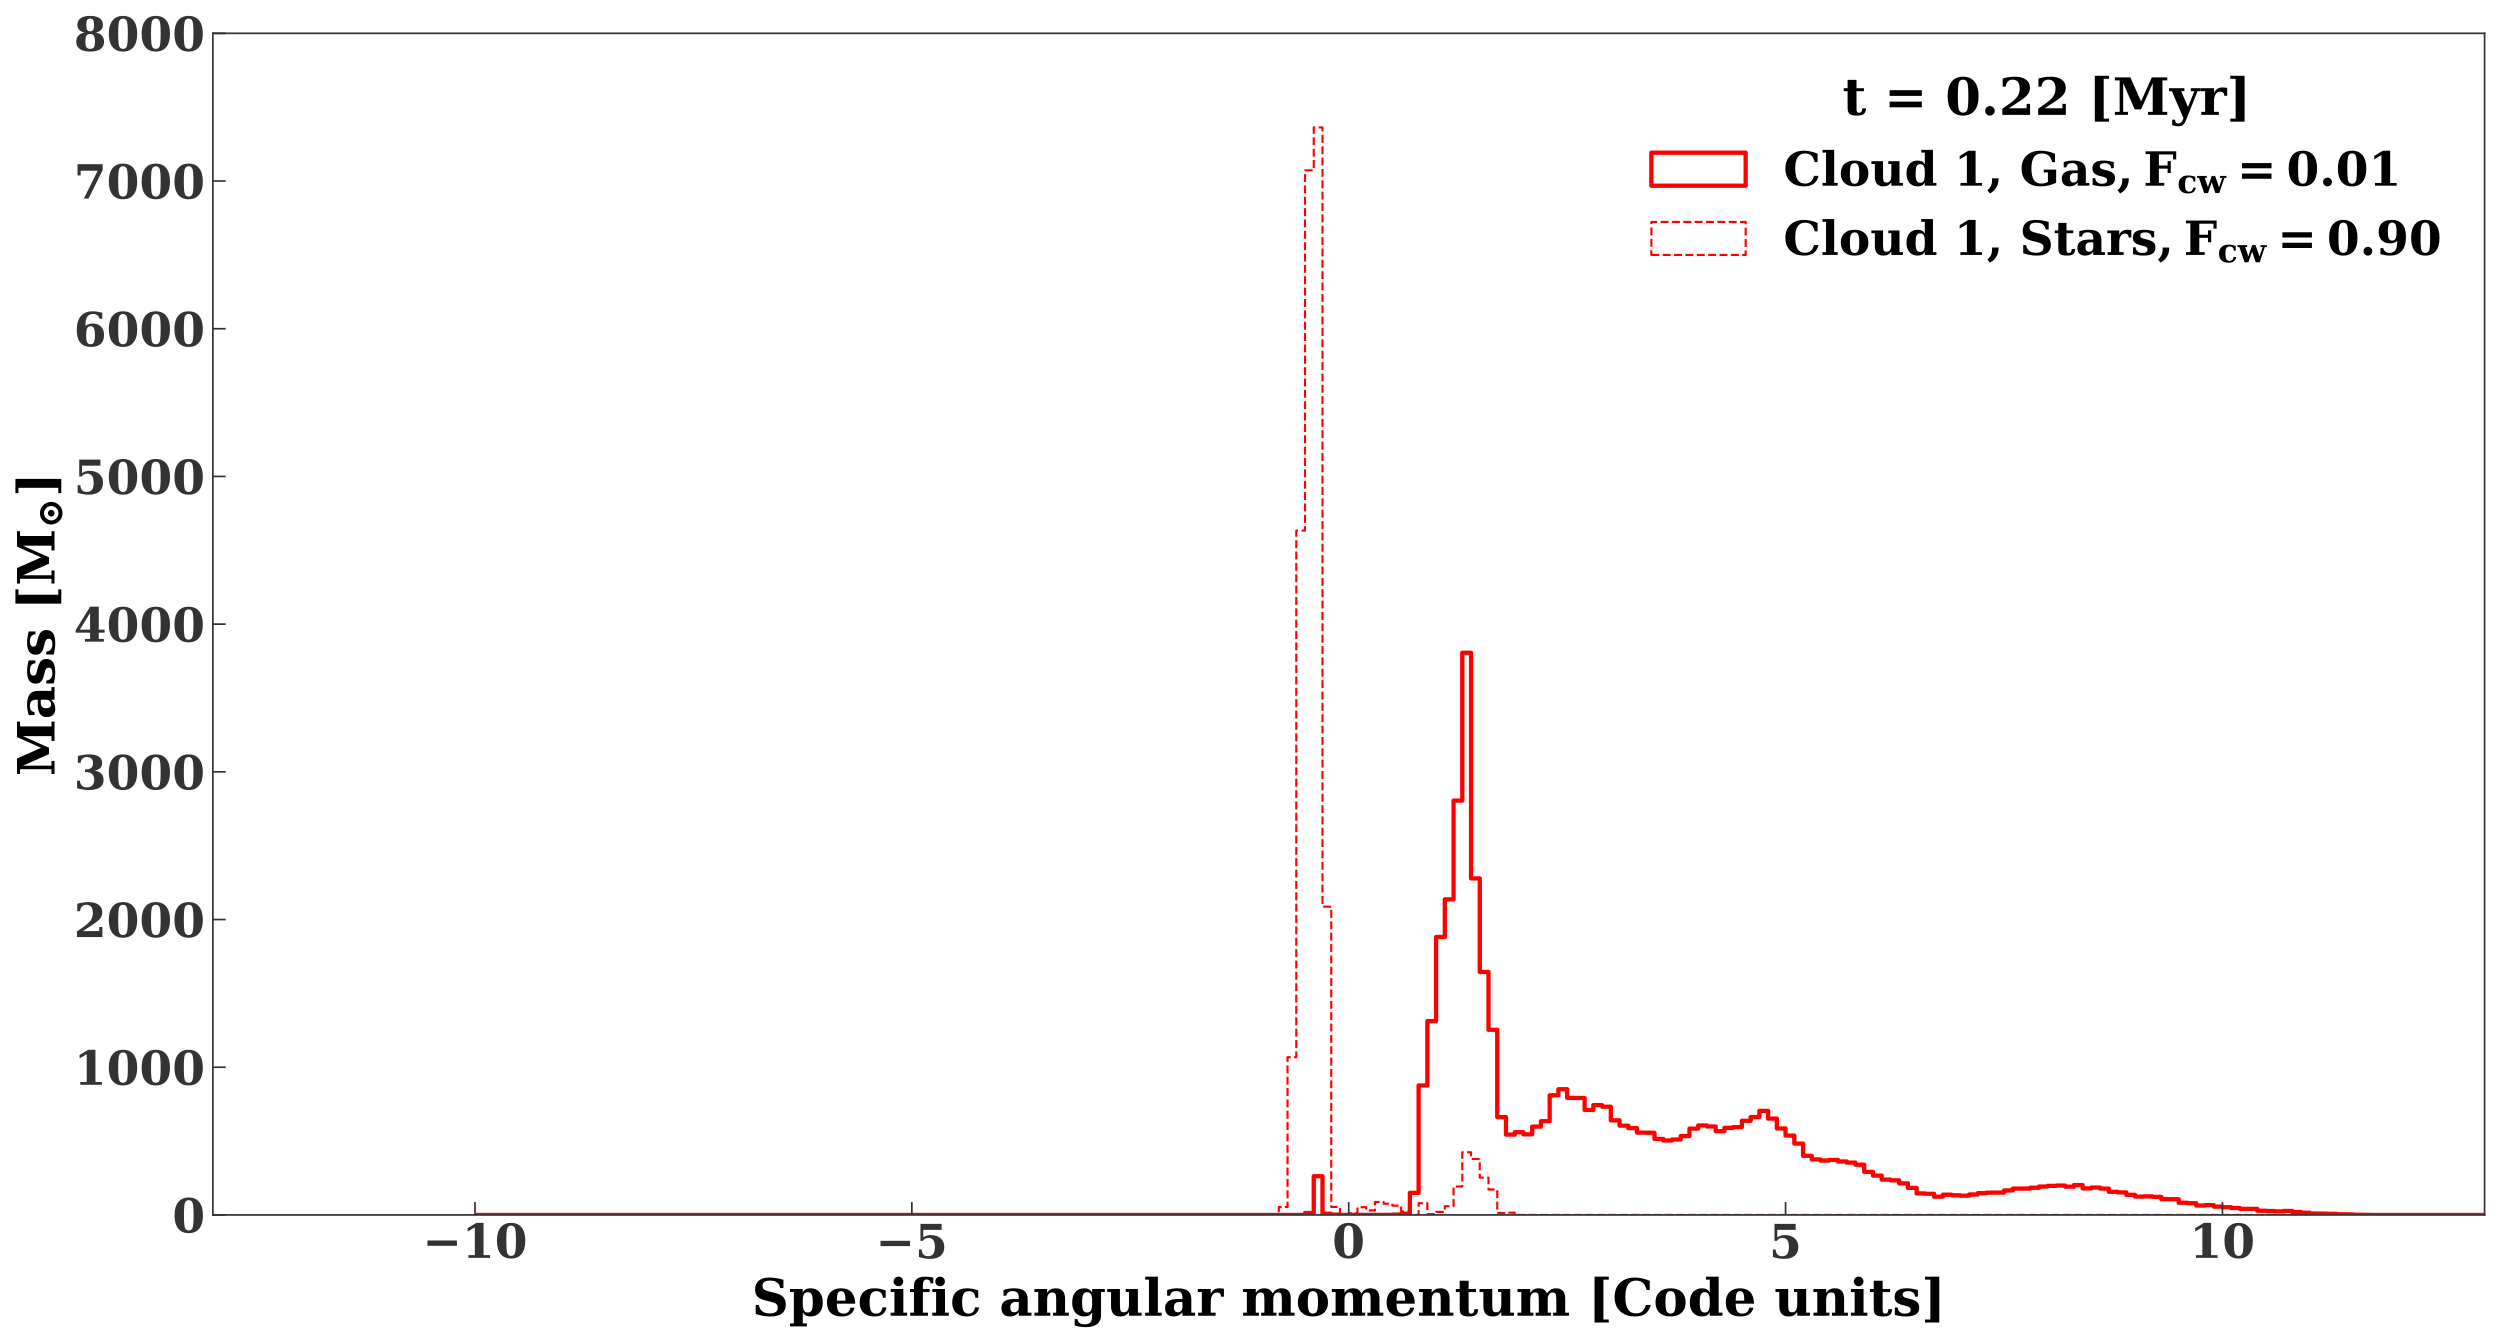 <?xml version="1.0" encoding="utf-8" standalone="no"?>
<!DOCTYPE svg PUBLIC "-//W3C//DTD SVG 1.1//EN"
  "http://www.w3.org/Graphics/SVG/1.1/DTD/svg11.dtd">
<!-- Created with matplotlib (https://matplotlib.org/) -->
<svg height="626.4pt" version="1.1" viewBox="0 0 1166.4 626.4" width="1166.4pt" xmlns="http://www.w3.org/2000/svg" xmlns:xlink="http://www.w3.org/1999/xlink">
 <defs>
  <style type="text/css">
*{stroke-linecap:butt;stroke-linejoin:round;}
  </style>
 </defs>
 <g id="figure_1">
  <g id="patch_1">
   <path d="M 0 626.4 
L 1166.4 626.4 
L 1166.4 0 
L 0 0 
z
" style="fill:#ffffff;"/>
  </g>
  <g id="axes_1">
   <g id="patch_2">
    <path d="M 99.308 566.839 
L 1159.2 566.839 
L 1159.2 15.558 
L 99.308 15.558 
z
" style="fill:#ffffff;"/>
   </g>
   <g id="patch_3">
    <path clip-path="url(#p87ce071ea0)" d="M 221.603 566.839 
L 608.871 566.839 
L 608.871 565.935 
L 612.948 565.935 
L 612.948 548.779 
L 617.024 548.779 
L 617.024 566.276 
L 621.101 566.276 
L 621.101 566.686 
L 625.177 566.686 
L 625.177 566.822 
L 649.636 566.805 
L 649.636 566.703 
L 653.713 566.703 
L 653.713 566.276 
L 657.789 566.276 
L 657.789 556.529 
L 661.866 556.529 
L 661.866 506.443 
L 665.942 506.443 
L 665.942 476.406 
L 670.019 476.406 
L 670.019 437.155 
L 674.095 437.155 
L 674.095 419.61 
L 678.172 419.61 
L 678.172 373.525 
L 682.248 373.525 
L 682.248 304.549 
L 686.325 304.549 
L 686.325 409.827 
L 690.401 409.827 
L 690.401 453.476 
L 694.478 453.476 
L 694.478 480.454 
L 698.554 480.454 
L 698.554 521.211 
L 702.631 521.211 
L 702.631 529.353 
L 706.707 529.353 
L 706.707 528.256 
L 710.784 528.256 
L 710.784 529.239 
L 714.86 529.239 
L 714.86 525.631 
L 718.937 525.631 
L 718.937 523.116 
L 723.013 523.116 
L 723.013 511.028 
L 727.09 511.028 
L 727.09 508.183 
L 731.166 508.183 
L 731.166 512.206 
L 739.32 512.306 
L 739.32 517.877 
L 743.396 517.877 
L 743.396 515.616 
L 747.473 515.616 
L 747.473 516.359 
L 751.549 516.359 
L 751.549 522.707 
L 755.626 522.707 
L 755.626 525.184 
L 759.702 525.184 
L 759.702 526.329 
L 763.779 526.329 
L 763.779 528.414 
L 771.932 528.5 
L 771.932 531.372 
L 776.008 531.372 
L 776.008 532.107 
L 780.085 532.107 
L 780.085 531.663 
L 784.161 531.663 
L 784.161 530.039 
L 788.238 530.039 
L 788.238 526.57 
L 792.314 526.57 
L 792.314 525.1 
L 796.391 525.1 
L 796.391 525.562 
L 800.467 525.562 
L 800.467 527.767 
L 804.544 527.767 
L 804.544 526.228 
L 808.62 526.228 
L 808.62 525.87 
L 812.697 525.87 
L 812.697 522.913 
L 816.773 522.913 
L 816.773 521.169 
L 820.85 521.169 
L 820.85 518.299 
L 824.926 518.299 
L 824.926 521.889 
L 829.003 521.889 
L 829.003 526.488 
L 833.079 526.488 
L 833.079 529.82 
L 837.156 529.82 
L 837.156 533.561 
L 841.232 533.561 
L 841.232 539.252 
L 845.309 539.252 
L 845.309 540.944 
L 849.385 540.944 
L 849.385 541.457 
L 853.462 541.457 
L 853.462 541.183 
L 857.538 541.183 
L 857.538 541.901 
L 861.615 541.901 
L 861.615 542.414 
L 865.691 542.414 
L 865.691 543.406 
L 869.768 543.406 
L 869.768 546.739 
L 873.844 546.739 
L 873.844 548.482 
L 877.921 548.482 
L 877.921 550.345 
L 881.997 550.345 
L 881.997 550.704 
L 886.074 550.704 
L 886.074 552.106 
L 890.15 552.106 
L 890.15 554.208 
L 894.227 554.208 
L 894.227 556.806 
L 898.303 556.806 
L 898.303 556.978 
L 902.38 556.978 
L 902.38 558.31 
L 906.456 558.31 
L 906.456 557.405 
L 910.533 557.405 
L 910.533 557.678 
L 914.609 557.678 
L 914.609 557.849 
L 918.686 557.849 
L 918.686 557.302 
L 922.762 557.302 
L 922.762 556.687 
L 926.839 556.687 
L 926.839 556.447 
L 934.992 556.396 
L 934.992 555.405 
L 939.068 555.405 
L 939.068 554.551 
L 947.221 554.533 
L 947.221 554.14 
L 951.298 554.14 
L 951.298 553.593 
L 955.375 553.593 
L 955.375 553.269 
L 959.451 553.269 
L 959.451 553.115 
L 963.528 553.115 
L 963.528 553.645 
L 967.604 553.645 
L 967.604 552.91 
L 971.681 552.91 
L 971.681 554.465 
L 975.757 554.465 
L 975.757 554.055 
L 979.834 554.055 
L 979.834 554.551 
L 983.91 554.551 
L 983.91 556.038 
L 987.987 556.038 
L 987.987 556.328 
L 992.063 556.328 
L 992.063 557.457 
L 996.14 557.457 
L 996.14 558.294 
L 1000.216 558.294 
L 1000.216 558.174 
L 1004.293 558.174 
L 1004.293 558.413 
L 1008.369 558.413 
L 1008.369 559.439 
L 1016.522 559.524 
L 1016.522 561.148 
L 1020.599 561.148 
L 1020.599 561.37 
L 1024.675 561.37 
L 1024.675 562.447 
L 1028.752 562.447 
L 1028.752 562.259 
L 1032.828 562.259 
L 1032.828 562.942 
L 1036.905 562.942 
L 1036.905 563.233 
L 1040.981 563.233 
L 1040.981 563.644 
L 1045.058 563.644 
L 1045.058 564.002 
L 1053.211 564.019 
L 1053.211 564.874 
L 1057.287 564.874 
L 1057.287 565.011 
L 1061.364 565.011 
L 1061.364 565.181 
L 1065.44 565.181 
L 1065.44 564.977 
L 1069.517 564.977 
L 1069.517 565.489 
L 1073.593 565.489 
L 1073.593 565.814 
L 1077.67 565.814 
L 1077.67 566.156 
L 1085.823 566.224 
L 1085.823 566.31 
L 1089.899 566.31 
L 1089.899 566.498 
L 1098.052 566.6 
L 1098.052 566.72 
L 1106.205 566.822 
L 1106.205 566.839 
L 1159.2 566.839 
L 1159.2 566.839 
" style="fill:none;stroke:#ff0000;stroke-linejoin:miter;stroke-width:2;"/>
   </g>
   <g id="patch_4">
    <path clip-path="url(#p87ce071ea0)" d="M 221.603 566.839 
L 596.642 566.839 
L 596.642 563.153 
L 600.718 563.153 
L 600.718 493.238 
L 604.795 493.238 
L 604.795 247.544 
L 608.871 247.544 
L 608.871 79.465 
L 612.948 79.465 
L 612.948 59.445 
L 617.024 59.445 
L 617.024 423.007 
L 621.101 423.007 
L 621.101 563.118 
L 625.177 563.118 
L 625.177 566.532 
L 629.254 566.532 
L 629.254 566.037 
L 633.33 566.037 
L 633.33 563.221 
L 637.407 563.221 
L 637.407 564.74 
L 641.483 564.74 
L 641.483 560.779 
L 645.56 560.779 
L 645.56 561.616 
L 649.636 561.616 
L 649.636 562.504 
L 653.713 562.504 
L 653.713 565.201 
L 657.789 565.201 
L 657.789 566.839 
L 661.866 566.839 
L 661.866 561.36 
L 665.942 561.36 
L 665.942 566.481 
L 670.019 566.481 
L 670.019 565.423 
L 674.095 565.423 
L 674.095 562.76 
L 678.172 562.76 
L 678.172 553.577 
L 682.248 553.577 
L 682.248 537.601 
L 686.325 537.601 
L 686.325 540.74 
L 690.401 540.74 
L 690.401 549.428 
L 694.478 549.428 
L 694.478 554.959 
L 698.554 554.959 
L 698.554 565.918 
L 702.631 565.918 
L 702.631 565.781 
L 706.707 565.781 
L 706.707 566.839 
L 1159.2 566.839 
L 1159.2 566.839 
" style="fill:none;stroke:#ff0000;stroke-dasharray:3.7,1.6;stroke-dashoffset:0;stroke-linejoin:miter;"/>
   </g>
   <g id="matplotlib.axis_1">
    <g id="xtick_1">
     <g id="line2d_1">
      <defs>
       <path d="M 0 0 
L 0 -6 
" id="m937de86184" style="stroke:#333333;stroke-width:0.8;"/>
      </defs>
      <g>
       <use style="fill:#333333;stroke:#333333;stroke-width:0.8;" x="221.603" xlink:href="#m937de86184" y="566.839"/>
      </g>
     </g>
     <g id="text_1">
      <!-- $\mathdefault{−10}$ -->
      <defs>
       <path d="M 10.594 36.922 
L 73.188 36.922 
L 73.188 25.688 
L 10.594 25.688 
z
" id="DejaVuSerif-Bold-8722"/>
       <path d="M 13.719 0 
L 13.719 5.906 
L 27.391 5.906 
L 27.391 64.891 
L 12.203 55.906 
L 12.203 63.188 
L 30.516 74.219 
L 45.906 74.219 
L 45.906 5.906 
L 59.625 5.906 
L 59.625 0 
z
" id="DejaVuSerif-Bold-49"/>
       <path d="M 34.812 4.297 
Q 40.672 4.297 42.844 9.609 
Q 45.016 14.938 45.016 36.375 
Q 45.016 57.672 42.844 63.078 
Q 40.672 68.5 34.812 68.5 
Q 28.953 68.5 26.781 63.172 
Q 24.609 57.859 24.609 36.375 
Q 24.609 14.938 26.781 9.609 
Q 28.953 4.297 34.812 4.297 
z
M 34.812 -1.422 
Q 20.219 -1.422 12.453 8.312 
Q 4.688 18.062 4.688 36.375 
Q 4.688 54.688 12.453 64.453 
Q 20.219 74.219 34.812 74.219 
Q 49.359 74.219 57.125 64.453 
Q 64.891 54.688 64.891 36.375 
Q 64.891 18.062 57.125 8.312 
Q 49.359 -1.422 34.812 -1.422 
z
" id="DejaVuSerif-Bold-48"/>
      </defs>
      <g style="fill:#333333;" transform="translate(197.073 587.056)scale(0.22 -0.22)">
       <use transform="translate(0 0.781)" xlink:href="#DejaVuSerif-Bold-8722"/>
       <use transform="translate(83.789 0.781)" xlink:href="#DejaVuSerif-Bold-49"/>
       <use transform="translate(153.369 0.781)" xlink:href="#DejaVuSerif-Bold-48"/>
      </g>
     </g>
    </g>
    <g id="xtick_2">
     <g id="line2d_2">
      <g>
       <use style="fill:#333333;stroke:#333333;stroke-width:0.8;" x="425.428" xlink:href="#m937de86184" y="566.839"/>
      </g>
     </g>
     <g id="text_2">
      <!-- $\mathdefault{−5}$ -->
      <defs>
       <path d="M 56.391 72.906 
L 56.391 60.109 
L 17.391 60.109 
L 17.391 44.094 
Q 20.609 46.578 24.562 47.844 
Q 28.516 49.125 32.906 49.125 
Q 46.391 49.125 54.203 42.312 
Q 62.016 35.5 62.016 23.781 
Q 62.016 11.859 54.203 5.219 
Q 46.391 -1.422 32.328 -1.422 
Q 26.375 -1.422 20.484 -0.438 
Q 14.594 0.531 8.203 2.594 
L 8.203 18.5 
L 14.062 18.5 
Q 14.359 11.328 17.797 7.812 
Q 21.234 4.297 27.984 4.297 
Q 35.156 4.297 38.625 9.109 
Q 42.094 13.922 42.094 23.781 
Q 42.094 33.5 38.688 38.297 
Q 35.297 43.109 28.422 43.109 
Q 24.703 43.109 21.797 41.578 
Q 18.891 40.047 16.406 36.812 
L 11.531 36.812 
L 11.531 72.906 
z
" id="DejaVuSerif-Bold-53"/>
      </defs>
      <g style="fill:#333333;" transform="translate(408.488 587.056)scale(0.22 -0.22)">
       <use transform="translate(0 0.094)" xlink:href="#DejaVuSerif-Bold-8722"/>
       <use transform="translate(83.789 0.094)" xlink:href="#DejaVuSerif-Bold-53"/>
      </g>
     </g>
    </g>
    <g id="xtick_3">
     <g id="line2d_3">
      <g>
       <use style="fill:#333333;stroke:#333333;stroke-width:0.8;" x="629.254" xlink:href="#m937de86184" y="566.839"/>
      </g>
     </g>
     <g id="text_3">
      <!-- $\mathdefault{0}$ -->
      <g style="fill:#333333;" transform="translate(621.554 587.056)scale(0.22 -0.22)">
       <use transform="translate(0 0.781)" xlink:href="#DejaVuSerif-Bold-48"/>
      </g>
     </g>
    </g>
    <g id="xtick_4">
     <g id="line2d_4">
      <g>
       <use style="fill:#333333;stroke:#333333;stroke-width:0.8;" x="833.079" xlink:href="#m937de86184" y="566.839"/>
      </g>
     </g>
     <g id="text_4">
      <!-- $\mathdefault{5}$ -->
      <g style="fill:#333333;" transform="translate(825.379 587.056)scale(0.22 -0.22)">
       <use transform="translate(0 0.094)" xlink:href="#DejaVuSerif-Bold-53"/>
      </g>
     </g>
    </g>
    <g id="xtick_5">
     <g id="line2d_5">
      <g>
       <use style="fill:#333333;stroke:#333333;stroke-width:0.8;" x="1036.905" xlink:href="#m937de86184" y="566.839"/>
      </g>
     </g>
     <g id="text_5">
      <!-- $\mathdefault{10}$ -->
      <g style="fill:#333333;" transform="translate(1021.505 587.056)scale(0.22 -0.22)">
       <use transform="translate(0 0.781)" xlink:href="#DejaVuSerif-Bold-49"/>
       <use transform="translate(69.58 0.781)" xlink:href="#DejaVuSerif-Bold-48"/>
      </g>
     </g>
    </g>
    <g id="text_6">
     <!-- Specific angular momentum [Code units] -->
     <defs>
      <path d="M 7.719 3.516 
L 7.719 20.797 
L 13.922 20.797 
Q 15.328 12.594 20.594 8.547 
Q 25.875 4.5 35.203 4.5 
Q 42.781 4.5 46.734 7.375 
Q 50.688 10.25 50.688 15.828 
Q 50.688 20.219 48 22.656 
Q 45.312 25.094 36.922 27.203 
L 25.984 29.891 
Q 15.281 32.625 10.938 37.469 
Q 6.594 42.328 6.594 51.312 
Q 6.594 62.156 13.797 68.188 
Q 21 74.219 33.984 74.219 
Q 40.375 74.219 47.281 73.141 
Q 54.203 72.078 61.625 69.922 
L 61.625 53.812 
L 55.422 53.812 
Q 54 61.328 49.219 64.812 
Q 44.438 68.312 35.594 68.312 
Q 28.375 68.312 24.688 65.797 
Q 21 63.281 21 58.297 
Q 21 53.766 23.531 51.391 
Q 26.078 49.031 35.984 46.484 
L 46.922 43.797 
Q 57.078 41.266 61.641 35.891 
Q 66.219 30.516 66.219 21.094 
Q 66.219 10.062 58.594 4.312 
Q 50.984 -1.422 36.188 -1.422 
Q 29.047 -1.422 22.016 -0.188 
Q 14.984 1.031 7.719 3.516 
z
" id="DejaVuSerif-Bold-83"/>
      <path d="M 27 28.516 
L 27 23.391 
Q 27 14.312 29.312 10.25 
Q 31.641 6.203 36.812 6.203 
Q 42.141 6.203 44.312 10.5 
Q 46.484 14.797 46.484 25.984 
Q 46.484 37.156 44.312 41.422 
Q 42.141 45.703 36.812 45.703 
Q 31.641 45.703 29.312 41.641 
Q 27 37.594 27 28.516 
z
M 9.719 46 
L 2.297 46 
L 2.297 51.906 
L 27 51.906 
L 27 45.312 
Q 29.203 49.359 32.906 51.344 
Q 36.625 53.328 42.094 53.328 
Q 53.172 53.328 59.547 46.016 
Q 65.922 38.719 65.922 25.984 
Q 65.922 13.234 59.547 5.906 
Q 53.172 -1.422 42.094 -1.422 
Q 36.625 -1.422 32.906 0.562 
Q 29.203 2.547 27 6.594 
L 27 -14.891 
L 35.016 -14.891 
L 35.016 -20.797 
L 2.297 -20.797 
L 2.297 -14.891 
L 9.719 -14.891 
z
" id="DejaVuSerif-Bold-112"/>
      <path d="M 40.094 29.297 
Q 40.094 39.547 38.188 43.672 
Q 36.281 47.797 31.688 47.797 
Q 27.25 47.797 25.312 43.75 
Q 23.391 39.703 23.391 30.172 
L 23.391 29.297 
z
M 59.078 23.484 
L 23.391 23.484 
L 23.391 23.094 
Q 23.391 13.031 26.406 8.562 
Q 29.438 4.109 36.188 4.109 
Q 41.797 4.109 45.266 7.078 
Q 48.734 10.062 49.703 15.719 
L 57.812 15.719 
Q 55.719 6.891 49.469 2.734 
Q 43.219 -1.422 31.984 -1.422 
Q 18.5 -1.422 11.297 5.688 
Q 4.109 12.797 4.109 25.984 
Q 4.109 38.875 11.469 46.094 
Q 18.844 53.328 31.984 53.328 
Q 44.875 53.328 51.75 45.734 
Q 58.641 38.141 59.078 23.484 
z
" id="DejaVuSerif-Bold-101"/>
      <path d="M 56.391 16.219 
Q 54.547 7.328 48.797 2.953 
Q 43.062 -1.422 33.203 -1.422 
Q 19.344 -1.422 11.719 5.75 
Q 4.109 12.938 4.109 25.984 
Q 4.109 38.875 11.625 46.094 
Q 19.141 53.328 32.516 53.328 
Q 37.938 53.328 43.453 52.297 
Q 48.969 51.266 54.688 49.219 
L 54.688 34.812 
L 49.219 34.812 
Q 48.438 41.406 45.359 44.594 
Q 42.281 47.797 36.719 47.797 
Q 29.5 47.797 26.438 42.906 
Q 23.391 38.031 23.391 25.984 
Q 23.391 14.203 26.359 9.156 
Q 29.344 4.109 36.078 4.109 
Q 41.312 4.109 44.453 7.234 
Q 47.609 10.359 48.297 16.219 
z
" id="DejaVuSerif-Bold-99"/>
      <path d="M 9.188 66.609 
Q 9.188 70.562 11.922 73.266 
Q 14.656 75.984 18.609 75.984 
Q 22.469 75.984 25.172 73.266 
Q 27.875 70.562 27.875 66.609 
Q 27.875 62.75 25.172 60.031 
Q 22.469 57.328 18.609 57.328 
Q 14.656 57.328 11.922 60.016 
Q 9.188 62.703 9.188 66.609 
z
M 28.078 5.906 
L 35.5 5.906 
L 35.5 0 
L 3.422 0 
L 3.422 5.906 
L 10.797 5.906 
L 10.797 46 
L 3.422 46 
L 3.422 51.906 
L 28.078 51.906 
z
" id="DejaVuSerif-Bold-105"/>
      <path d="M 48.391 62.984 
L 42.922 62.984 
Q 42.531 66.797 40.703 68.656 
Q 38.875 70.516 35.5 70.516 
Q 31.594 70.516 29.828 67.703 
Q 28.078 64.891 28.078 58.594 
L 28.078 51.906 
L 41.109 51.906 
L 41.109 46 
L 28.078 46 
L 28.078 5.906 
L 38.094 5.906 
L 38.094 0 
L 3.422 0 
L 3.422 5.906 
L 10.797 5.906 
L 10.797 46 
L 3.078 46 
L 3.078 51.906 
L 10.797 51.906 
L 10.797 58.406 
Q 10.797 67.047 16.312 71.516 
Q 21.828 75.984 32.516 75.984 
Q 36.672 75.984 40.625 75.516 
Q 44.578 75.047 48.391 74.125 
z
" id="DejaVuSerif-Bold-102"/>
      <path id="DejaVuSerif-Bold-32"/>
      <path d="M 55.078 31.891 
L 55.078 5.906 
L 62.5 5.906 
L 62.5 0 
L 37.797 0 
L 37.797 6.594 
Q 34.375 2.484 30.172 0.531 
Q 25.984 -1.422 20.609 -1.422 
Q 12.641 -1.422 8.375 2.844 
Q 4.109 7.125 4.109 15.094 
Q 4.109 23.828 10.234 28.172 
Q 16.359 32.516 28.719 32.516 
L 37.797 32.516 
L 37.797 35.594 
Q 37.797 41.891 34.812 44.891 
Q 31.844 47.906 25.594 47.906 
Q 20.406 47.906 17.594 45.781 
Q 14.797 43.656 13.625 38.812 
L 8.109 38.812 
L 8.109 50 
Q 12.75 51.656 17.719 52.484 
Q 22.703 53.328 28.219 53.328 
Q 42.141 53.328 48.609 48.141 
Q 55.078 42.969 55.078 31.891 
z
M 37.797 16.312 
L 37.797 26.703 
L 31.297 26.703 
Q 26.469 26.703 23.875 24.062 
Q 21.297 21.438 21.297 16.5 
Q 21.297 11.578 23.172 9.125 
Q 25.047 6.688 28.906 6.688 
Q 32.906 6.688 35.344 9.328 
Q 37.797 11.969 37.797 16.312 
z
" id="DejaVuSerif-Bold-97"/>
      <path d="M 3.422 0 
L 3.422 5.906 
L 10.797 5.906 
L 10.797 46 
L 3.422 46 
L 3.422 51.906 
L 28.078 51.906 
L 28.078 44.578 
Q 31.203 49.219 35.203 51.266 
Q 39.203 53.328 45.312 53.328 
Q 54.047 53.328 58.516 48.172 
Q 62.984 43.016 62.984 33.016 
L 62.984 5.906 
L 70.406 5.906 
L 70.406 0 
L 39.406 0 
L 39.406 5.906 
L 45.703 5.906 
L 45.703 33.5 
Q 45.703 40.094 44.016 42.656 
Q 42.328 45.219 38.188 45.219 
Q 32.953 45.219 30.516 41.375 
Q 28.078 37.547 28.078 29.203 
L 28.078 5.906 
L 34.422 5.906 
L 34.422 0 
z
" id="DejaVuSerif-Bold-110"/>
      <path d="M 60.203 46 
L 60.203 0.688 
Q 60.203 -10.25 52.406 -16.234 
Q 44.625 -22.219 30.422 -22.219 
Q 25.25 -22.219 19.922 -21.406 
Q 14.594 -20.609 8.984 -19 
L 8.984 -6.594 
L 14.5 -6.594 
Q 15.234 -11.719 18.625 -14.203 
Q 22.016 -16.703 28.328 -16.703 
Q 36.328 -16.703 39.625 -12.859 
Q 42.922 -9.031 42.922 0.688 
L 42.922 6.594 
Q 40.719 2.547 36.984 0.562 
Q 33.25 -1.422 27.781 -1.422 
Q 16.75 -1.422 10.422 5.906 
Q 4.109 13.234 4.109 25.984 
Q 4.109 38.766 10.422 46.047 
Q 16.75 53.328 27.781 53.328 
Q 33.25 53.328 36.984 51.344 
Q 40.719 49.359 42.922 45.312 
L 42.922 51.906 
L 67.578 51.906 
L 67.578 46 
z
M 42.922 28.516 
Q 42.922 37.594 40.578 41.641 
Q 38.234 45.703 33.109 45.703 
Q 27.734 45.703 25.562 41.422 
Q 23.391 37.156 23.391 25.984 
Q 23.391 14.797 25.578 10.5 
Q 27.781 6.203 33.109 6.203 
Q 38.234 6.203 40.578 10.25 
Q 42.922 14.312 42.922 23.391 
z
" id="DejaVuSerif-Bold-103"/>
      <path d="M 61.922 51.906 
L 61.922 5.906 
L 69.281 5.906 
L 69.281 0 
L 44.578 0 
L 44.578 7.328 
Q 41.5 2.688 37.5 0.625 
Q 33.5 -1.422 27.391 -1.422 
Q 18.656 -1.422 14.188 3.734 
Q 9.719 8.891 9.719 18.891 
L 9.719 46 
L 2.297 46 
L 2.297 51.906 
L 27 51.906 
L 27 21.578 
Q 27 11.922 28.609 9.297 
Q 30.219 6.688 34.516 6.688 
Q 39.75 6.688 42.156 10.547 
Q 44.578 14.406 44.578 22.797 
L 44.578 46 
L 38.281 46 
L 38.281 51.906 
z
" id="DejaVuSerif-Bold-117"/>
      <path d="M 28.078 5.906 
L 35.5 5.906 
L 35.5 0 
L 3.422 0 
L 3.422 5.906 
L 10.797 5.906 
L 10.797 70.125 
L 3.422 70.125 
L 3.422 75.984 
L 28.078 75.984 
z
" id="DejaVuSerif-Bold-108"/>
      <path d="M 53.719 52.484 
L 53.719 37.016 
L 48.188 37.016 
Q 47.906 41.156 45.953 43.188 
Q 44 45.219 40.281 45.219 
Q 34.625 45.219 31.344 40.234 
Q 28.078 35.25 28.078 26.422 
L 28.078 5.906 
L 37.5 5.906 
L 37.5 0 
L 3.422 0 
L 3.422 5.906 
L 10.797 5.906 
L 10.797 46 
L 2.875 46 
L 2.875 51.906 
L 28.078 51.906 
L 28.078 42.672 
Q 30.609 48.094 34.781 50.703 
Q 38.969 53.328 45.016 53.328 
Q 46.531 53.328 48.703 53.094 
Q 50.875 52.875 53.719 52.484 
z
" id="DejaVuSerif-Bold-114"/>
      <path d="M 60.688 43.406 
Q 64.312 48.578 68.5 50.953 
Q 72.703 53.328 78.328 53.328 
Q 87.25 53.328 91.672 48.266 
Q 96.094 43.219 96.094 33.016 
L 96.094 5.906 
L 103.516 5.906 
L 103.516 0 
L 72.609 0 
L 72.609 5.906 
L 78.812 5.906 
L 78.812 30.422 
Q 78.812 40.141 77.312 42.672 
Q 75.828 45.219 71.781 45.219 
Q 67.188 45.219 64.641 41.672 
Q 62.109 38.141 62.109 31.594 
L 62.109 5.906 
L 68.312 5.906 
L 68.312 0 
L 38.625 0 
L 38.625 5.906 
L 44.828 5.906 
L 44.828 30.422 
Q 44.828 40.141 43.312 42.672 
Q 41.797 45.219 37.797 45.219 
Q 33.156 45.219 30.609 41.672 
Q 28.078 38.141 28.078 31.594 
L 28.078 5.906 
L 34.281 5.906 
L 34.281 0 
L 3.422 0 
L 3.422 5.906 
L 10.797 5.906 
L 10.797 46 
L 3.422 46 
L 3.422 51.906 
L 28.078 51.906 
L 28.078 44.578 
Q 31.109 49.125 35.016 51.219 
Q 38.922 53.328 44.281 53.328 
Q 50.641 53.328 54.594 50.906 
Q 58.547 48.484 60.688 43.406 
z
" id="DejaVuSerif-Bold-109"/>
      <path d="M 33.406 4.109 
Q 38.875 4.109 41.094 8.797 
Q 43.312 13.484 43.312 25.984 
Q 43.312 38.484 41.109 43.141 
Q 38.922 47.797 33.406 47.797 
Q 27.875 47.797 25.625 43.078 
Q 23.391 38.375 23.391 25.984 
Q 23.391 13.578 25.625 8.844 
Q 27.875 4.109 33.406 4.109 
z
M 33.406 -1.422 
Q 19.672 -1.422 11.891 5.875 
Q 4.109 13.188 4.109 25.984 
Q 4.109 38.812 11.891 46.062 
Q 19.672 53.328 33.406 53.328 
Q 47.172 53.328 54.938 46.062 
Q 62.703 38.812 62.703 25.984 
Q 62.703 13.188 54.906 5.875 
Q 47.125 -1.422 33.406 -1.422 
z
" id="DejaVuSerif-Bold-111"/>
      <path d="M 9.906 46 
L 2.391 46 
L 2.391 51.906 
L 9.906 51.906 
L 9.906 68.016 
L 27.203 68.016 
L 27.203 51.906 
L 41.609 51.906 
L 41.609 46 
L 27.203 46 
L 27.203 14.203 
Q 27.203 7.422 28.266 5.766 
Q 29.344 4.109 32.172 4.109 
Q 35.297 4.109 36.812 6.203 
Q 38.328 8.297 38.422 12.703 
L 45.703 12.703 
Q 45.266 4.891 41.422 1.734 
Q 37.594 -1.422 28.219 -1.422 
Q 17.531 -1.422 13.719 1.922 
Q 9.906 5.281 9.906 14.203 
z
" id="DejaVuSerif-Bold-116"/>
      <path d="M 12.5 75.984 
L 40.188 75.984 
L 40.188 70.125 
L 29.781 70.125 
L 29.781 -7.328 
L 40.188 -7.328 
L 40.188 -13.188 
L 12.5 -13.188 
z
" id="DejaVuSerif-Bold-91"/>
      <path d="M 74.516 20.797 
Q 71.625 9.516 64.156 4.047 
Q 56.688 -1.422 44.094 -1.422 
Q 25.641 -1.422 14.922 8.766 
Q 4.203 18.953 4.203 36.375 
Q 4.203 53.859 14.922 64.031 
Q 25.641 74.219 44.094 74.219 
Q 50.594 74.219 57.625 72.656 
Q 64.656 71.094 72.516 67.922 
L 72.516 50 
L 66.312 50 
Q 64.406 59.188 59.375 63.75 
Q 54.344 68.312 46.094 68.312 
Q 35.453 68.312 30.266 60.469 
Q 25.094 52.641 25.094 36.375 
Q 25.094 20.125 30.266 12.312 
Q 35.453 4.5 46.188 4.5 
Q 53.469 4.5 58.078 8.547 
Q 62.703 12.594 64.797 20.797 
z
" id="DejaVuSerif-Bold-67"/>
      <path d="M 42.922 23.391 
L 42.922 28.516 
Q 42.922 37.594 40.578 41.641 
Q 38.234 45.703 33.109 45.703 
Q 27.734 45.703 25.562 41.422 
Q 23.391 37.156 23.391 25.984 
Q 23.391 14.797 25.578 10.5 
Q 27.781 6.203 33.109 6.203 
Q 38.234 6.203 40.578 10.25 
Q 42.922 14.312 42.922 23.391 
z
M 60.203 5.906 
L 67.578 5.906 
L 67.578 0 
L 42.922 0 
L 42.922 6.594 
Q 40.719 2.547 36.984 0.562 
Q 33.25 -1.422 27.781 -1.422 
Q 16.75 -1.422 10.422 5.906 
Q 4.109 13.234 4.109 25.984 
Q 4.109 38.766 10.422 46.047 
Q 16.75 53.328 27.781 53.328 
Q 33.25 53.328 36.984 51.344 
Q 40.719 49.359 42.922 45.312 
L 42.922 70.125 
L 35.5 70.125 
L 35.5 75.984 
L 60.203 75.984 
z
" id="DejaVuSerif-Bold-100"/>
      <path d="M 4.688 1.516 
L 4.688 16.016 
L 10.203 16.016 
Q 10.891 10.203 14.547 7.156 
Q 18.219 4.109 24.516 4.109 
Q 29.781 4.109 32.594 5.938 
Q 35.406 7.766 35.406 11.188 
Q 35.406 14.312 33.625 16.016 
Q 31.844 17.719 26.703 19 
L 19.578 20.797 
Q 11.531 22.797 7.906 26.531 
Q 4.297 30.281 4.297 36.625 
Q 4.297 45.062 10.156 49.188 
Q 16.016 53.328 28.219 53.328 
Q 32.812 53.328 38.016 52.562 
Q 43.219 51.812 49.516 50.203 
L 49.516 37.109 
L 44 37.109 
Q 43.562 42.438 40.203 45.109 
Q 36.859 47.797 30.609 47.797 
Q 25.344 47.797 22.625 46.109 
Q 19.922 44.438 19.922 41.219 
Q 19.922 38.578 21.484 37.062 
Q 23.047 35.547 27.094 34.516 
L 34.188 32.719 
Q 44.391 30.125 48.297 26.312 
Q 52.203 22.516 52.203 15.719 
Q 52.203 6.938 45.922 2.75 
Q 39.656 -1.422 26.422 -1.422 
Q 21.578 -1.422 16.156 -0.688 
Q 10.75 0.047 4.688 1.516 
z
" id="DejaVuSerif-Bold-115"/>
      <path d="M 34.812 75.984 
L 34.812 -13.188 
L 7.078 -13.188 
L 7.078 -7.328 
L 17.484 -7.328 
L 17.484 70.125 
L 7.078 70.125 
L 7.078 75.984 
z
" id="DejaVuSerif-Bold-93"/>
     </defs>
     <g transform="translate(350.724 613.867)scale(0.24 -0.24)">
      <use xlink:href="#DejaVuSerif-Bold-83"/>
      <use x="72.217" xlink:href="#DejaVuSerif-Bold-112"/>
      <use x="142.139" xlink:href="#DejaVuSerif-Bold-101"/>
      <use x="205.762" xlink:href="#DejaVuSerif-Bold-99"/>
      <use x="266.65" xlink:href="#DejaVuSerif-Bold-105"/>
      <use x="304.639" xlink:href="#DejaVuSerif-Bold-102"/>
      <use x="347.656" xlink:href="#DejaVuSerif-Bold-105"/>
      <use x="385.645" xlink:href="#DejaVuSerif-Bold-99"/>
      <use x="446.533" xlink:href="#DejaVuSerif-Bold-32"/>
      <use x="481.348" xlink:href="#DejaVuSerif-Bold-97"/>
      <use x="546.143" xlink:href="#DejaVuSerif-Bold-110"/>
      <use x="618.848" xlink:href="#DejaVuSerif-Bold-103"/>
      <use x="688.77" xlink:href="#DejaVuSerif-Bold-117"/>
      <use x="761.475" xlink:href="#DejaVuSerif-Bold-108"/>
      <use x="799.463" xlink:href="#DejaVuSerif-Bold-97"/>
      <use x="864.258" xlink:href="#DejaVuSerif-Bold-114"/>
      <use x="916.943" xlink:href="#DejaVuSerif-Bold-32"/>
      <use x="951.758" xlink:href="#DejaVuSerif-Bold-109"/>
      <use x="1057.568" xlink:href="#DejaVuSerif-Bold-111"/>
      <use x="1124.268" xlink:href="#DejaVuSerif-Bold-109"/>
      <use x="1230.078" xlink:href="#DejaVuSerif-Bold-101"/>
      <use x="1293.701" xlink:href="#DejaVuSerif-Bold-110"/>
      <use x="1366.406" xlink:href="#DejaVuSerif-Bold-116"/>
      <use x="1412.598" xlink:href="#DejaVuSerif-Bold-117"/>
      <use x="1485.303" xlink:href="#DejaVuSerif-Bold-109"/>
      <use x="1591.113" xlink:href="#DejaVuSerif-Bold-32"/>
      <use x="1625.928" xlink:href="#DejaVuSerif-Bold-91"/>
      <use x="1673.242" xlink:href="#DejaVuSerif-Bold-67"/>
      <use x="1752.832" xlink:href="#DejaVuSerif-Bold-111"/>
      <use x="1819.531" xlink:href="#DejaVuSerif-Bold-100"/>
      <use x="1889.453" xlink:href="#DejaVuSerif-Bold-101"/>
      <use x="1953.076" xlink:href="#DejaVuSerif-Bold-32"/>
      <use x="1987.891" xlink:href="#DejaVuSerif-Bold-117"/>
      <use x="2060.596" xlink:href="#DejaVuSerif-Bold-110"/>
      <use x="2133.301" xlink:href="#DejaVuSerif-Bold-105"/>
      <use x="2171.289" xlink:href="#DejaVuSerif-Bold-116"/>
      <use x="2217.48" xlink:href="#DejaVuSerif-Bold-115"/>
      <use x="2273.779" xlink:href="#DejaVuSerif-Bold-93"/>
     </g>
    </g>
   </g>
   <g id="matplotlib.axis_2">
    <g id="ytick_1">
     <g id="line2d_6">
      <defs>
       <path d="M 0 0 
L 6 0 
" id="m3c9a10ab72" style="stroke:#333333;stroke-width:0.8;"/>
      </defs>
      <g>
       <use style="fill:#333333;stroke:#333333;stroke-width:0.8;" x="99.308" xlink:href="#m3c9a10ab72" y="566.839"/>
      </g>
     </g>
     <g id="text_7">
      <!-- $\mathdefault{0}$ -->
      <g style="fill:#333333;" transform="translate(80.407 575.198)scale(0.22 -0.22)">
       <use transform="translate(0 0.781)" xlink:href="#DejaVuSerif-Bold-48"/>
      </g>
     </g>
    </g>
    <g id="ytick_2">
     <g id="line2d_7">
      <g>
       <use style="fill:#333333;stroke:#333333;stroke-width:0.8;" x="99.308" xlink:href="#m3c9a10ab72" y="497.929"/>
      </g>
     </g>
     <g id="text_8">
      <!-- $\mathdefault{1000}$ -->
      <g style="fill:#333333;" transform="translate(34.428 506.288)scale(0.22 -0.22)">
       <use transform="translate(0 0.781)" xlink:href="#DejaVuSerif-Bold-49"/>
       <use transform="translate(69.58 0.781)" xlink:href="#DejaVuSerif-Bold-48"/>
       <use transform="translate(139.16 0.781)" xlink:href="#DejaVuSerif-Bold-48"/>
       <use transform="translate(208.74 0.781)" xlink:href="#DejaVuSerif-Bold-48"/>
      </g>
     </g>
    </g>
    <g id="ytick_3">
     <g id="line2d_8">
      <g>
       <use style="fill:#333333;stroke:#333333;stroke-width:0.8;" x="99.308" xlink:href="#m3c9a10ab72" y="429.019"/>
      </g>
     </g>
     <g id="text_9">
      <!-- $\mathdefault{2000}$ -->
      <defs>
       <path d="M 13.188 54.891 
L 7.328 54.891 
L 7.328 70.609 
Q 13.281 72.406 19.109 73.312 
Q 24.953 74.219 30.906 74.219 
Q 44.828 74.219 52.609 68.531 
Q 60.406 62.844 60.406 52.688 
Q 60.406 45.453 56.109 39.719 
Q 51.812 33.984 39.703 26.125 
L 19.391 12.797 
L 53.906 12.797 
L 53.906 21.391 
L 60.594 21.391 
L 60.594 0 
L 6.688 0 
L 6.688 11.922 
L 17.484 19.391 
Q 31.297 28.906 35.891 35.594 
Q 40.484 42.281 40.484 51.219 
Q 40.484 59.672 36.984 64.078 
Q 33.5 68.5 26.812 68.5 
Q 21.047 68.5 17.578 65.016 
Q 14.109 61.531 13.188 54.891 
z
" id="DejaVuSerif-Bold-50"/>
      </defs>
      <g style="fill:#333333;" transform="translate(34.428 437.377)scale(0.22 -0.22)">
       <use transform="translate(0 0.781)" xlink:href="#DejaVuSerif-Bold-50"/>
       <use transform="translate(69.58 0.781)" xlink:href="#DejaVuSerif-Bold-48"/>
       <use transform="translate(139.16 0.781)" xlink:href="#DejaVuSerif-Bold-48"/>
       <use transform="translate(208.74 0.781)" xlink:href="#DejaVuSerif-Bold-48"/>
      </g>
     </g>
    </g>
    <g id="ytick_4">
     <g id="line2d_9">
      <g>
       <use style="fill:#333333;stroke:#333333;stroke-width:0.8;" x="99.308" xlink:href="#m3c9a10ab72" y="360.109"/>
      </g>
     </g>
     <g id="text_10">
      <!-- $\mathdefault{3000}$ -->
      <defs>
       <path d="M 8.594 70.797 
Q 15.047 72.516 21.094 73.359 
Q 27.156 74.219 32.906 74.219 
Q 46.094 74.219 53.141 69.5 
Q 60.203 64.797 60.203 56 
Q 60.203 49.422 56.141 45.312 
Q 52.094 41.219 44.281 39.797 
Q 53.812 38.281 58.5 33.297 
Q 63.188 28.328 63.188 19.672 
Q 63.188 9.469 55.094 4.016 
Q 47.016 -1.422 31.688 -1.422 
Q 25.922 -1.422 19.797 -0.438 
Q 13.672 0.531 6.984 2.484 
L 6.984 18.5 
L 12.891 18.5 
Q 13.422 11.578 17.234 7.938 
Q 21.047 4.297 27.781 4.297 
Q 35.203 4.297 39.25 8.422 
Q 43.312 12.547 43.312 20.125 
Q 43.312 28.031 39.078 32.328 
Q 34.859 36.625 27.094 36.625 
L 23.875 36.625 
L 23.875 42.484 
L 26.422 42.484 
Q 33.594 42.484 37.203 45.797 
Q 40.828 49.125 40.828 55.719 
Q 40.828 61.922 37.422 65.203 
Q 34.031 68.5 27.688 68.5 
Q 21.922 68.5 18.547 65.344 
Q 15.188 62.203 14.5 56.203 
L 8.594 56.203 
z
" id="DejaVuSerif-Bold-51"/>
      </defs>
      <g style="fill:#333333;" transform="translate(34.428 368.467)scale(0.22 -0.22)">
       <use transform="translate(0 0.781)" xlink:href="#DejaVuSerif-Bold-51"/>
       <use transform="translate(69.58 0.781)" xlink:href="#DejaVuSerif-Bold-48"/>
       <use transform="translate(139.16 0.781)" xlink:href="#DejaVuSerif-Bold-48"/>
       <use transform="translate(208.74 0.781)" xlink:href="#DejaVuSerif-Bold-48"/>
      </g>
     </g>
    </g>
    <g id="ytick_5">
     <g id="line2d_10">
      <g>
       <use style="fill:#333333;stroke:#333333;stroke-width:0.8;" x="99.308" xlink:href="#m3c9a10ab72" y="291.199"/>
      </g>
     </g>
     <g id="text_11">
      <!-- $\mathdefault{4000}$ -->
      <defs>
       <path d="M 63.812 0 
L 23.688 0 
L 23.688 5.906 
L 34.516 5.906 
L 34.516 19.188 
L 4.109 19.188 
L 4.109 24.812 
L 34.625 74.219 
L 52.984 74.219 
L 52.984 25.484 
L 65.484 25.484 
L 65.484 19.188 
L 52.984 19.188 
L 52.984 5.906 
L 63.812 5.906 
z
M 34.516 25.484 
L 34.516 60.891 
L 12.797 25.484 
z
" id="DejaVuSerif-Bold-52"/>
      </defs>
      <g style="fill:#333333;" transform="translate(34.428 299.557)scale(0.22 -0.22)">
       <use transform="translate(0 0.781)" xlink:href="#DejaVuSerif-Bold-52"/>
       <use transform="translate(69.58 0.781)" xlink:href="#DejaVuSerif-Bold-48"/>
       <use transform="translate(139.16 0.781)" xlink:href="#DejaVuSerif-Bold-48"/>
       <use transform="translate(208.74 0.781)" xlink:href="#DejaVuSerif-Bold-48"/>
      </g>
     </g>
    </g>
    <g id="ytick_6">
     <g id="line2d_11">
      <g>
       <use style="fill:#333333;stroke:#333333;stroke-width:0.8;" x="99.308" xlink:href="#m3c9a10ab72" y="222.289"/>
      </g>
     </g>
     <g id="text_12">
      <!-- $\mathdefault{5000}$ -->
      <g style="fill:#333333;" transform="translate(34.428 230.647)scale(0.22 -0.22)">
       <use transform="translate(0 0.781)" xlink:href="#DejaVuSerif-Bold-53"/>
       <use transform="translate(69.58 0.781)" xlink:href="#DejaVuSerif-Bold-48"/>
       <use transform="translate(139.16 0.781)" xlink:href="#DejaVuSerif-Bold-48"/>
       <use transform="translate(208.74 0.781)" xlink:href="#DejaVuSerif-Bold-48"/>
      </g>
     </g>
    </g>
    <g id="ytick_7">
     <g id="line2d_12">
      <g>
       <use style="fill:#333333;stroke:#333333;stroke-width:0.8;" x="99.308" xlink:href="#m3c9a10ab72" y="153.379"/>
      </g>
     </g>
     <g id="text_13">
      <!-- $\mathdefault{6000}$ -->
      <defs>
       <path d="M 24.609 43.219 
Q 27.781 45.75 31.703 47.016 
Q 35.641 48.297 40.281 48.297 
Q 51.469 48.297 57.828 41.75 
Q 64.203 35.203 64.203 23.781 
Q 64.203 11.719 57.031 5.141 
Q 49.859 -1.422 36.625 -1.422 
Q 21.688 -1.422 13.984 7.594 
Q 6.297 16.609 6.297 34.078 
Q 6.297 53.953 14.844 64.078 
Q 23.391 74.219 40.188 74.219 
Q 44.578 74.219 49.609 73.484 
Q 54.641 72.75 60.406 71.297 
L 60.406 58.406 
L 54.5 58.406 
Q 53.266 63.375 49.875 65.938 
Q 46.484 68.5 41.109 68.5 
Q 32.422 68.5 28.531 62.547 
Q 24.656 56.594 24.609 43.219 
z
M 35.5 4.297 
Q 40.531 4.297 42.672 8.562 
Q 44.828 12.844 44.828 23.391 
Q 44.828 33.938 42.672 38.203 
Q 40.531 42.484 35.5 42.484 
Q 30.469 42.484 28.344 38.203 
Q 26.219 33.938 26.219 23.391 
Q 26.219 12.844 28.344 8.562 
Q 30.469 4.297 35.5 4.297 
z
" id="DejaVuSerif-Bold-54"/>
      </defs>
      <g style="fill:#333333;" transform="translate(34.428 161.737)scale(0.22 -0.22)">
       <use transform="translate(0 0.781)" xlink:href="#DejaVuSerif-Bold-54"/>
       <use transform="translate(69.58 0.781)" xlink:href="#DejaVuSerif-Bold-48"/>
       <use transform="translate(139.16 0.781)" xlink:href="#DejaVuSerif-Bold-48"/>
       <use transform="translate(208.74 0.781)" xlink:href="#DejaVuSerif-Bold-48"/>
      </g>
     </g>
    </g>
    <g id="ytick_8">
     <g id="line2d_13">
      <g>
       <use style="fill:#333333;stroke:#333333;stroke-width:0.8;" x="99.308" xlink:href="#m3c9a10ab72" y="84.468"/>
      </g>
     </g>
     <g id="text_14">
      <!-- $\mathdefault{7000}$ -->
      <defs>
       <path d="M 61.281 60.5 
L 31.203 0 
L 21.297 0 
L 50.594 59.078 
L 14.594 59.078 
L 14.594 49.219 
L 7.906 49.219 
L 7.906 72.906 
L 61.281 72.906 
z
" id="DejaVuSerif-Bold-55"/>
      </defs>
      <g style="fill:#333333;" transform="translate(34.428 92.827)scale(0.22 -0.22)">
       <use transform="translate(0 0.781)" xlink:href="#DejaVuSerif-Bold-55"/>
       <use transform="translate(69.58 0.781)" xlink:href="#DejaVuSerif-Bold-48"/>
       <use transform="translate(139.16 0.781)" xlink:href="#DejaVuSerif-Bold-48"/>
       <use transform="translate(208.74 0.781)" xlink:href="#DejaVuSerif-Bold-48"/>
      </g>
     </g>
    </g>
    <g id="ytick_9">
     <g id="line2d_14">
      <g>
       <use style="fill:#333333;stroke:#333333;stroke-width:0.8;" x="99.308" xlink:href="#m3c9a10ab72" y="15.558"/>
      </g>
     </g>
     <g id="text_15">
      <!-- $\mathdefault{8000}$ -->
      <defs>
       <path d="M 46.484 38.812 
Q 55.172 37.406 59.688 32.422 
Q 64.203 27.438 64.203 19.391 
Q 64.203 9.328 56.609 3.953 
Q 49.031 -1.422 34.719 -1.422 
Q 20.406 -1.422 12.781 3.953 
Q 5.172 9.328 5.172 19.391 
Q 5.172 27.438 9.719 32.422 
Q 14.266 37.406 22.906 38.812 
Q 15.234 40.578 11.422 44.703 
Q 7.625 48.828 7.625 55.172 
Q 7.625 64.453 14.547 69.328 
Q 21.484 74.219 34.719 74.219 
Q 47.906 74.219 54.859 69.328 
Q 61.812 64.453 61.812 55.172 
Q 61.812 48.828 57.984 44.703 
Q 54.156 40.578 46.484 38.812 
z
M 42.922 54.984 
Q 42.922 62.703 41.062 65.594 
Q 39.203 68.5 34.719 68.5 
Q 30.172 68.5 28.344 65.594 
Q 26.516 62.703 26.516 54.984 
Q 26.516 47.312 28.344 44.453 
Q 30.172 41.609 34.719 41.609 
Q 39.266 41.609 41.094 44.453 
Q 42.922 47.312 42.922 54.984 
z
M 44.828 20.219 
Q 44.828 29.156 42.547 32.516 
Q 40.281 35.891 34.719 35.891 
Q 29.109 35.891 26.859 32.516 
Q 24.609 29.156 24.609 20.219 
Q 24.609 11.188 26.875 7.734 
Q 29.156 4.297 34.719 4.297 
Q 40.234 4.297 42.531 7.734 
Q 44.828 11.188 44.828 20.219 
z
" id="DejaVuSerif-Bold-56"/>
      </defs>
      <g style="fill:#333333;" transform="translate(34.428 23.917)scale(0.22 -0.22)">
       <use transform="translate(0 0.781)" xlink:href="#DejaVuSerif-Bold-56"/>
       <use transform="translate(69.58 0.781)" xlink:href="#DejaVuSerif-Bold-48"/>
       <use transform="translate(139.16 0.781)" xlink:href="#DejaVuSerif-Bold-48"/>
       <use transform="translate(208.74 0.781)" xlink:href="#DejaVuSerif-Bold-48"/>
      </g>
     </g>
    </g>
    <g id="text_16">
     <!-- Mass $[M_{\odot}]$ -->
     <defs>
      <path d="M 4.203 0 
L 4.203 5.906 
L 13.484 5.906 
L 13.484 67 
L 4.203 67 
L 4.203 72.906 
L 34.281 72.906 
L 55.078 26.125 
L 75.984 72.906 
L 106 72.906 
L 106 67 
L 96.688 67 
L 96.688 5.906 
L 106 5.906 
L 106 0 
L 68.5 0 
L 68.5 5.906 
L 77.781 5.906 
L 77.781 61.531 
L 55.172 10.688 
L 42.828 10.688 
L 20.312 61.531 
L 20.312 5.906 
L 29.594 5.906 
L 29.594 0 
z
" id="DejaVuSerif-Bold-77"/>
      <path d="M 38.094 22.125 
Q 32.625 27.547 32.625 31.344 
Q 32.625 35.156 35.359 37.891 
Q 38.094 40.625 41.891 40.625 
Q 45.75 40.625 48.484 37.891 
Q 51.219 35.156 51.219 31.344 
Q 51.219 27.547 48.484 24.828 
Q 45.75 22.125 41.891 22.125 
Q 38.094 22.125 32.625 27.547 
z
M 27.203 46.047 
Q 21.781 36.766 21.781 31.344 
Q 21.781 25.922 24.484 21.281 
Q 27.203 16.656 31.828 13.938 
Q 36.469 11.234 41.891 11.234 
Q 47.312 11.234 51.953 13.938 
Q 56.594 16.656 59.297 21.281 
Q 62.016 25.922 62.016 31.344 
Q 62.016 36.766 59.297 41.406 
Q 56.594 46.047 51.953 48.75 
Q 47.312 51.469 41.891 51.469 
Q 36.469 51.469 31.828 48.75 
Q 27.203 46.047 21.781 36.766 
z
M 18.953 8.406 
Q 10.547 22.859 10.547 31.344 
Q 10.547 39.844 14.75 47.062 
Q 18.953 54.297 26.172 58.5 
Q 33.406 62.703 41.891 62.703 
Q 50.391 62.703 57.609 58.5 
Q 64.844 54.297 69.047 47.062 
Q 73.25 39.844 73.25 31.344 
Q 73.25 22.859 69.047 15.625 
Q 64.844 8.406 57.609 4.203 
Q 50.391 0 41.891 0 
Q 33.406 0 26.172 4.203 
Q 18.953 8.406 10.547 22.859 
z
" id="DejaVuSerif-Bold-8857"/>
     </defs>
     <g transform="translate(25.436 362.119)rotate(-90)scale(0.24 -0.24)">
      <use transform="translate(0 0.016)" xlink:href="#DejaVuSerif-Bold-77"/>
      <use transform="translate(110.693 0.016)" xlink:href="#DejaVuSerif-Bold-97"/>
      <use transform="translate(175.488 0.016)" xlink:href="#DejaVuSerif-Bold-115"/>
      <use transform="translate(231.787 0.016)" xlink:href="#DejaVuSerif-Bold-115"/>
      <use transform="translate(288.086 0.016)" xlink:href="#DejaVuSerif-Bold-32"/>
      <use transform="translate(322.9 0.016)" xlink:href="#DejaVuSerif-Bold-91"/>
      <use transform="translate(370.215 0.016)" xlink:href="#DejaVuSerif-Bold-77"/>
      <use transform="translate(481.817 -15.556)scale(0.7)" xlink:href="#DejaVuSerif-Bold-8857"/>
      <use transform="translate(543.064 0.016)" xlink:href="#DejaVuSerif-Bold-93"/>
     </g>
    </g>
   </g>
   <g id="line2d_15">
    <path clip-path="url(#p87ce071ea0)" d="M 629.254 566.832 
L 629.254 566.839 
" style="fill:none;stroke:#000000;stroke-dasharray:6.4,1.6,1,1.6;stroke-dashoffset:0;"/>
   </g>
   <g id="patch_5">
    <path d="M 99.308 566.839 
L 99.308 15.558 
" style="fill:none;stroke:#333333;stroke-linecap:square;stroke-linejoin:miter;stroke-width:0.8;"/>
   </g>
   <g id="patch_6">
    <path d="M 1159.2 566.839 
L 1159.2 15.558 
" style="fill:none;stroke:#333333;stroke-linecap:square;stroke-linejoin:miter;stroke-width:0.8;"/>
   </g>
   <g id="patch_7">
    <path d="M 99.308 566.839 
L 1159.2 566.839 
" style="fill:none;stroke:#333333;stroke-linecap:square;stroke-linejoin:miter;stroke-width:0.8;"/>
   </g>
   <g id="patch_8">
    <path d="M 99.308 15.558 
L 1159.2 15.558 
" style="fill:none;stroke:#333333;stroke-linecap:square;stroke-linejoin:miter;stroke-width:0.8;"/>
   </g>
   <g id="legend_1">
    <g id="text_17">
     <!-- t = 0.22 [Myr] -->
     <defs>
      <path d="M 10.594 25.781 
L 73.188 25.781 
L 73.188 14.703 
L 10.594 14.703 
z
M 10.594 48 
L 73.188 48 
L 73.188 36.922 
L 10.594 36.922 
z
" id="DejaVuSerif-Bold-61"/>
      <path d="M 8.109 7.906 
Q 8.109 11.719 10.844 14.453 
Q 13.578 17.188 17.391 17.188 
Q 21.234 17.188 23.969 14.453 
Q 26.703 11.719 26.703 7.906 
Q 26.703 4.047 23.969 1.312 
Q 21.234 -1.422 17.391 -1.422 
Q 13.578 -1.422 10.844 1.312 
Q 8.109 4.047 8.109 7.906 
z
" id="DejaVuSerif-Bold-46"/>
      <path d="M 31.203 -11.719 
Q 28.859 -17.438 25.531 -19.828 
Q 22.219 -22.219 16.609 -22.219 
Q 14.203 -22.219 11.266 -21.672 
Q 8.344 -21.141 4.891 -20.125 
L 4.891 -9.281 
L 10.406 -9.328 
Q 10.547 -13.094 12.172 -14.891 
Q 13.812 -16.703 17.094 -16.703 
Q 20.266 -16.703 22.219 -14.969 
Q 24.172 -13.234 26.125 -8.406 
L 26.906 -6.594 
L 4.297 46 
L -1.312 46 
L -1.312 51.906 
L 28.609 51.906 
L 28.609 46 
L 22.406 46 
L 35.594 15.281 
L 47.906 46 
L 41.016 46 
L 41.016 51.906 
L 60.5 51.906 
L 60.5 46 
L 54.203 46 
z
" id="DejaVuSerif-Bold-121"/>
     </defs>
     <g transform="translate(859.641 53.595)scale(0.24 -0.24)">
      <use xlink:href="#DejaVuSerif-Bold-116"/>
      <use x="46.191" xlink:href="#DejaVuSerif-Bold-32"/>
      <use x="81.006" xlink:href="#DejaVuSerif-Bold-61"/>
      <use x="164.795" xlink:href="#DejaVuSerif-Bold-32"/>
      <use x="199.609" xlink:href="#DejaVuSerif-Bold-48"/>
      <use x="269.189" xlink:href="#DejaVuSerif-Bold-46"/>
      <use x="304.004" xlink:href="#DejaVuSerif-Bold-50"/>
      <use x="373.584" xlink:href="#DejaVuSerif-Bold-50"/>
      <use x="443.164" xlink:href="#DejaVuSerif-Bold-32"/>
      <use x="477.979" xlink:href="#DejaVuSerif-Bold-91"/>
      <use x="525.293" xlink:href="#DejaVuSerif-Bold-77"/>
      <use x="635.986" xlink:href="#DejaVuSerif-Bold-121"/>
      <use x="694.092" xlink:href="#DejaVuSerif-Bold-114"/>
      <use x="746.777" xlink:href="#DejaVuSerif-Bold-93"/>
     </g>
    </g>
    <g id="patch_9">
     <path d="M 770.46 86.644 
L 814.46 86.644 
L 814.46 71.244 
L 770.46 71.244 
z
" style="fill:none;stroke:#ff0000;stroke-linejoin:miter;stroke-width:2;"/>
    </g>
    <g id="text_18">
     <!-- Cloud 1, Gas$, F_{cw} = $0.01 -->
     <defs>
      <path d="M 1.312 -9.625 
Q 6.391 -5.516 8.781 -0.438 
Q 11.188 4.641 11.188 11.375 
L 11.188 15.578 
L 25.094 15.578 
L 25.094 15.188 
Q 25.094 4.391 20.578 -3.391 
Q 16.062 -11.188 6.688 -16.5 
z
" id="DejaVuSerif-Bold-44"/>
      <path d="M 68.797 50 
Q 66.609 59.672 61.469 63.984 
Q 56.344 68.312 47.016 68.312 
Q 35.688 68.312 30.391 60.625 
Q 25.094 52.938 25.094 36.375 
Q 25.094 19.969 30.172 12.234 
Q 35.25 4.5 46 4.5 
Q 50.094 4.5 53.609 5.422 
Q 57.125 6.344 60.016 8.203 
L 60.016 28.219 
L 51.219 28.219 
L 51.219 34.078 
L 77.484 34.078 
L 77.484 6.109 
Q 69.281 2.297 61.109 0.438 
Q 52.938 -1.422 44.391 -1.422 
Q 25.641 -1.422 14.922 8.688 
Q 4.203 18.797 4.203 36.375 
Q 4.203 54 14.922 64.109 
Q 25.641 74.219 44.391 74.219 
Q 52.203 74.219 59.766 72.656 
Q 67.328 71.094 75 67.922 
L 75 50 
z
" id="DejaVuSerif-Bold-71"/>
      <path d="M 4.688 0 
L 4.688 5.906 
L 14.016 5.906 
L 14.016 67 
L 4.688 67 
L 4.688 72.906 
L 69.672 72.906 
L 69.672 55.719 
L 62.984 55.719 
L 62.984 66.219 
L 32.906 66.219 
L 32.906 42.828 
L 51.422 42.828 
L 51.422 52.094 
L 58.109 52.094 
L 58.109 26.906 
L 51.422 26.906 
L 51.422 36.188 
L 32.906 36.188 
L 32.906 5.906 
L 44.391 5.906 
L 44.391 0 
z
" id="DejaVuSerif-Bold-70"/>
      <path d="M 53.906 51.906 
L 65.719 17.281 
L 75.484 46 
L 68.703 46 
L 68.703 51.906 
L 88.094 51.906 
L 88.094 46 
L 81.984 46 
L 66.312 0 
L 54.391 0 
L 43.406 32.516 
L 32.328 0 
L 20.516 0 
L 4.781 46 
L -0.875 46 
L -0.875 51.906 
L 28.516 51.906 
L 28.516 46 
L 22.406 46 
L 31.984 17.922 
L 43.609 51.906 
z
" id="DejaVuSerif-Bold-119"/>
     </defs>
     <g transform="translate(832.06 86.644)scale(0.22 -0.22)">
      <use transform="translate(0 0.016)" xlink:href="#DejaVuSerif-Bold-67"/>
      <use transform="translate(79.59 0.016)" xlink:href="#DejaVuSerif-Bold-108"/>
      <use transform="translate(117.578 0.016)" xlink:href="#DejaVuSerif-Bold-111"/>
      <use transform="translate(184.277 0.016)" xlink:href="#DejaVuSerif-Bold-117"/>
      <use transform="translate(256.982 0.016)" xlink:href="#DejaVuSerif-Bold-100"/>
      <use transform="translate(326.904 0.016)" xlink:href="#DejaVuSerif-Bold-32"/>
      <use transform="translate(361.719 0.016)" xlink:href="#DejaVuSerif-Bold-49"/>
      <use transform="translate(431.299 0.016)" xlink:href="#DejaVuSerif-Bold-44"/>
      <use transform="translate(466.113 0.016)" xlink:href="#DejaVuSerif-Bold-32"/>
      <use transform="translate(500.928 0.016)" xlink:href="#DejaVuSerif-Bold-71"/>
      <use transform="translate(586.328 0.016)" xlink:href="#DejaVuSerif-Bold-97"/>
      <use transform="translate(651.123 0.016)" xlink:href="#DejaVuSerif-Bold-115"/>
      <use transform="translate(707.422 0.016)" xlink:href="#DejaVuSerif-Bold-44"/>
      <use transform="translate(763.398 0.016)" xlink:href="#DejaVuSerif-Bold-70"/>
      <use transform="translate(835.303 -15.556)scale(0.7)" xlink:href="#DejaVuSerif-Bold-99"/>
      <use transform="translate(877.925 -15.556)scale(0.7)" xlink:href="#DejaVuSerif-Bold-119"/>
      <use transform="translate(961.941 0.016)" xlink:href="#DejaVuSerif-Bold-61"/>
      <use transform="translate(1066.892 0.016)" xlink:href="#DejaVuSerif-Bold-48"/>
      <use transform="translate(1136.472 0.016)" xlink:href="#DejaVuSerif-Bold-46"/>
      <use transform="translate(1171.287 0.016)" xlink:href="#DejaVuSerif-Bold-48"/>
      <use transform="translate(1240.867 0.016)" xlink:href="#DejaVuSerif-Bold-49"/>
     </g>
    </g>
    <g id="patch_10">
     <path d="M 770.46 118.935 
L 814.46 118.935 
L 814.46 103.535 
L 770.46 103.535 
z
" style="fill:none;stroke:#ff0000;stroke-dasharray:3.7,1.6;stroke-dashoffset:0;stroke-linejoin:miter;"/>
    </g>
    <g id="text_19">
     <!-- Cloud 1, Stars$, F_{cw} = $0.90 -->
     <defs>
      <path d="M 34.078 68.5 
Q 29.047 68.5 26.922 64.234 
Q 24.812 59.969 24.812 49.422 
Q 24.812 38.875 26.922 34.594 
Q 29.047 30.328 34.078 30.328 
Q 39.109 30.328 41.25 34.594 
Q 43.406 38.875 43.406 49.422 
Q 43.406 59.969 41.25 64.234 
Q 39.109 68.5 34.078 68.5 
z
M 44.969 29.688 
Q 41.75 27.094 37.812 25.797 
Q 33.891 24.516 29.297 24.516 
Q 18.172 24.516 11.797 31.031 
Q 5.422 37.547 5.422 49.031 
Q 5.422 61.141 12.547 67.672 
Q 19.672 74.219 32.906 74.219 
Q 47.859 74.219 55.562 65.188 
Q 63.281 56.156 63.281 38.719 
Q 63.281 18.844 54.734 8.703 
Q 46.188 -1.422 29.391 -1.422 
Q 25 -1.422 19.969 -0.688 
Q 14.938 0.047 9.188 1.516 
L 9.188 14.406 
L 15.094 14.406 
Q 16.312 9.422 19.703 6.859 
Q 23.094 4.297 28.516 4.297 
Q 37.109 4.297 41.016 10.281 
Q 44.922 16.266 44.969 29.688 
z
" id="DejaVuSerif-Bold-57"/>
     </defs>
     <g transform="translate(832.06 118.935)scale(0.22 -0.22)">
      <use transform="translate(0 0.016)" xlink:href="#DejaVuSerif-Bold-67"/>
      <use transform="translate(79.59 0.016)" xlink:href="#DejaVuSerif-Bold-108"/>
      <use transform="translate(117.578 0.016)" xlink:href="#DejaVuSerif-Bold-111"/>
      <use transform="translate(184.277 0.016)" xlink:href="#DejaVuSerif-Bold-117"/>
      <use transform="translate(256.982 0.016)" xlink:href="#DejaVuSerif-Bold-100"/>
      <use transform="translate(326.904 0.016)" xlink:href="#DejaVuSerif-Bold-32"/>
      <use transform="translate(361.719 0.016)" xlink:href="#DejaVuSerif-Bold-49"/>
      <use transform="translate(431.299 0.016)" xlink:href="#DejaVuSerif-Bold-44"/>
      <use transform="translate(466.113 0.016)" xlink:href="#DejaVuSerif-Bold-32"/>
      <use transform="translate(500.928 0.016)" xlink:href="#DejaVuSerif-Bold-83"/>
      <use transform="translate(573.145 0.016)" xlink:href="#DejaVuSerif-Bold-116"/>
      <use transform="translate(619.336 0.016)" xlink:href="#DejaVuSerif-Bold-97"/>
      <use transform="translate(684.131 0.016)" xlink:href="#DejaVuSerif-Bold-114"/>
      <use transform="translate(736.816 0.016)" xlink:href="#DejaVuSerif-Bold-115"/>
      <use transform="translate(793.115 0.016)" xlink:href="#DejaVuSerif-Bold-44"/>
      <use transform="translate(849.092 0.016)" xlink:href="#DejaVuSerif-Bold-70"/>
      <use transform="translate(920.996 -15.556)scale(0.7)" xlink:href="#DejaVuSerif-Bold-99"/>
      <use transform="translate(963.618 -15.556)scale(0.7)" xlink:href="#DejaVuSerif-Bold-119"/>
      <use transform="translate(1047.635 0.016)" xlink:href="#DejaVuSerif-Bold-61"/>
      <use transform="translate(1152.586 0.016)" xlink:href="#DejaVuSerif-Bold-48"/>
      <use transform="translate(1222.166 0.016)" xlink:href="#DejaVuSerif-Bold-46"/>
      <use transform="translate(1256.98 0.016)" xlink:href="#DejaVuSerif-Bold-57"/>
      <use transform="translate(1326.56 0.016)" xlink:href="#DejaVuSerif-Bold-48"/>
     </g>
    </g>
   </g>
  </g>
 </g>
 <defs>
  <clipPath id="p87ce071ea0">
   <rect height="551.281" width="1059.892" x="99.308" y="15.558"/>
  </clipPath>
 </defs>
</svg>
